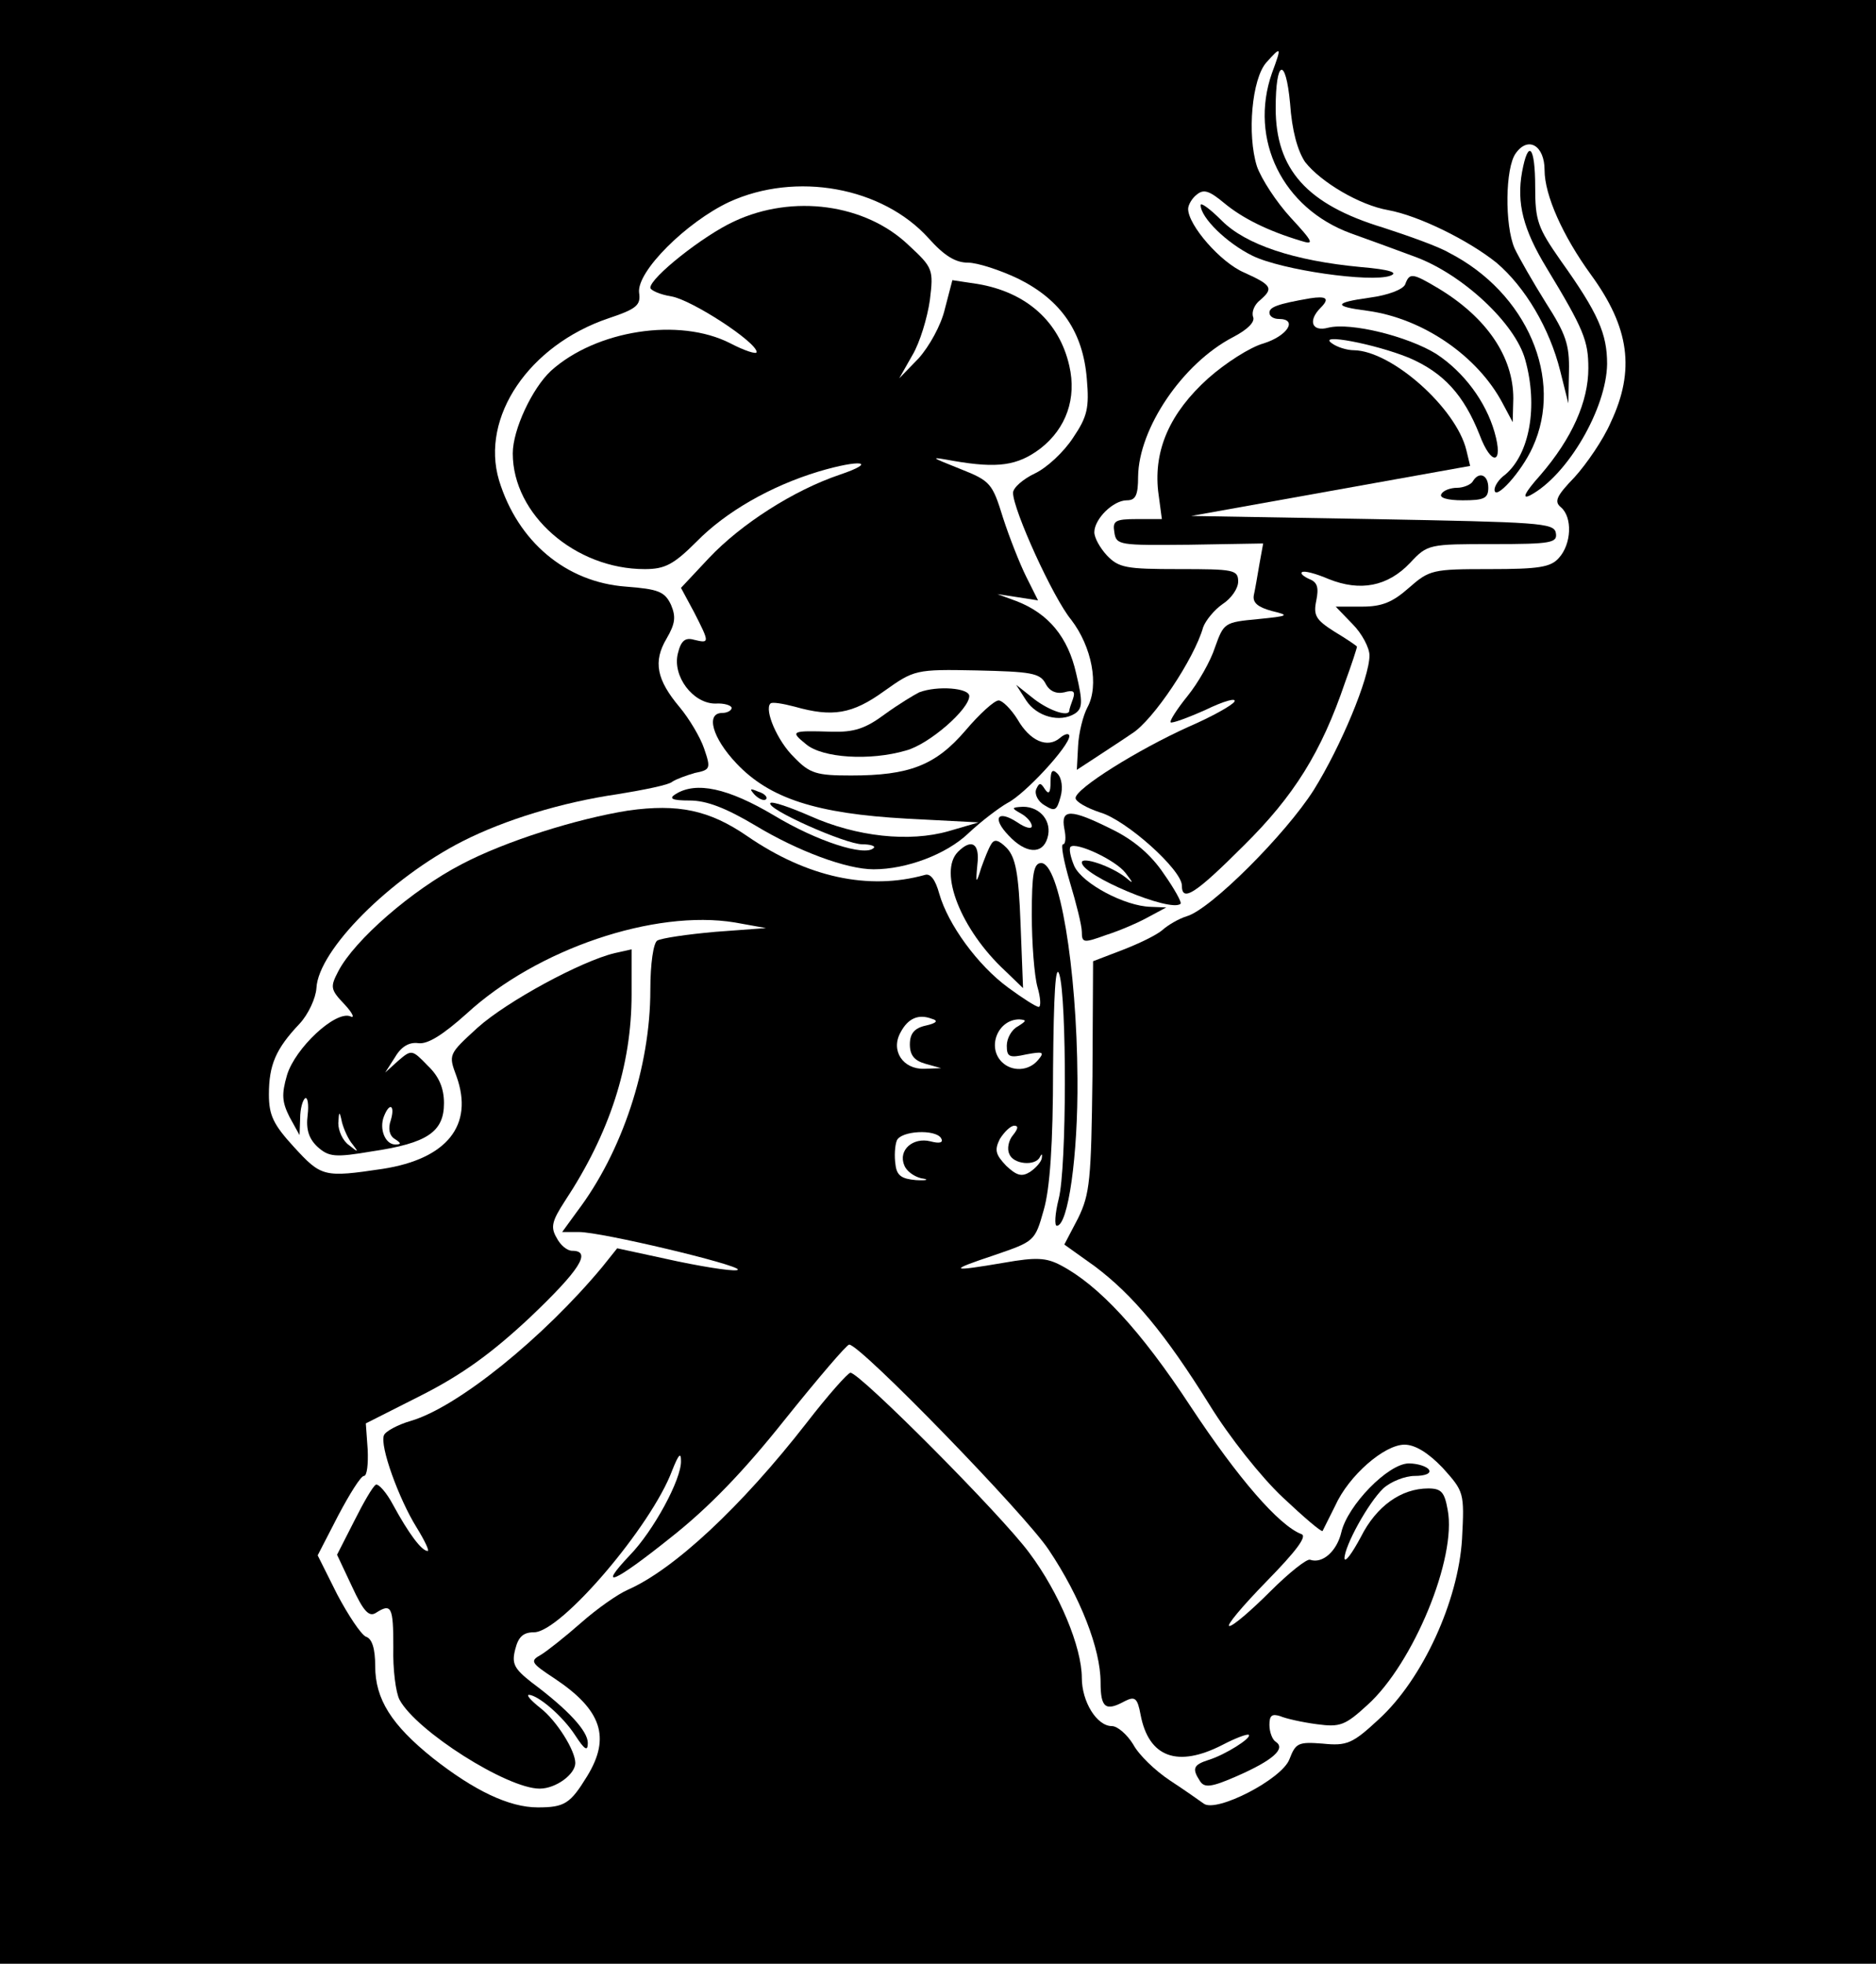<?xml version="1.0" standalone="no"?>
<!DOCTYPE svg PUBLIC "-//W3C//DTD SVG 20010904//EN"
 "http://www.w3.org/TR/2001/REC-SVG-20010904/DTD/svg10.dtd">
<svg version="1.0" xmlns="http://www.w3.org/2000/svg"
 width="300pt" height="314pt" viewBox="0 0 300 314"
 preserveAspectRatio="xMidYMid meet">
<g transform="translate(0,314) scale(0.1,-0.1)"
fill="#000000" stroke="none">
<path d="M0 1570 l0 -1570 1500 0 1500 0 0 1570 0 1570 -1500 0 -1500 0 0
-1570z m2034 1453 c-37 -106 17 -216 126 -256 25 -9 72 -26 104 -38 75 -28
159 -106 175 -164 21 -75 7 -151 -32 -184 -10 -7 -17 -18 -17 -24 0 -19 43 28
61 68 50 109 -9 247 -134 311 -17 10 -65 27 -105 40 -122 37 -172 93 -172 191
0 78 16 83 23 8 3 -44 12 -76 24 -94 25 -32 87 -69 133 -77 49 -9 128 -48 173
-84 46 -39 85 -105 102 -173 l13 -52 1 51 c1 43 -5 60 -37 110 -20 32 -43 72
-50 87 -16 37 -15 129 2 152 20 28 46 12 46 -27 0 -40 29 -105 74 -167 62 -85
71 -153 32 -236 -12 -28 -39 -67 -58 -88 -29 -30 -33 -39 -22 -48 19 -16 17
-59 -3 -81 -13 -15 -32 -18 -111 -18 -91 0 -96 -1 -129 -30 -26 -23 -43 -30
-75 -30 l-42 0 27 -28 c15 -15 27 -38 27 -50 0 -36 -46 -146 -89 -215 -45 -71
-165 -191 -203 -202 -13 -4 -30 -14 -39 -22 -9 -8 -38 -22 -64 -32 l-47 -18
-1 -184 c-2 -166 -4 -188 -23 -227 l-22 -42 49 -35 c61 -46 112 -107 183 -221
32 -52 83 -116 117 -148 34 -32 62 -56 64 -54 1 2 10 20 20 40 22 49 79 98
111 98 17 0 38 -13 61 -37 34 -38 35 -39 31 -114 -6 -99 -63 -224 -133 -288
-42 -39 -51 -43 -90 -39 -39 3 -43 1 -53 -25 -12 -32 -117 -86 -137 -71 -7 5
-31 22 -54 37 -24 16 -50 41 -59 58 -10 16 -25 29 -34 29 -24 0 -48 39 -48 77
0 49 -36 136 -84 200 -44 60 -271 288 -286 288 -4 0 -36 -36 -70 -80 -105
-135 -213 -235 -286 -267 -16 -7 -49 -30 -75 -53 -25 -22 -54 -45 -64 -51 -18
-10 -16 -13 22 -38 75 -50 90 -94 52 -156 -27 -44 -36 -50 -79 -50 -46 0 -102
27 -168 79 -66 53 -92 94 -92 147 0 28 -5 44 -15 47 -8 4 -28 34 -46 68 l-31
62 33 64 c18 34 36 63 41 63 5 0 7 19 6 42 l-3 42 89 45 c65 33 112 67 173
124 80 76 100 107 68 107 -8 0 -19 9 -25 21 -10 17 -7 27 13 58 72 109 107
217 107 331 l0 72 -27 -6 c-54 -13 -172 -77 -219 -119 -47 -43 -47 -43 -34
-78 28 -78 -15 -132 -118 -148 -94 -14 -98 -13 -142 35 -33 36 -40 51 -40 84
0 47 11 73 49 113 14 15 26 41 27 57 3 61 118 176 234 235 67 34 158 62 247
75 43 7 83 15 88 20 6 4 22 10 36 14 25 5 26 7 15 39 -6 18 -24 48 -39 66 -37
44 -43 73 -21 110 14 24 15 35 7 54 -10 21 -20 25 -72 29 -96 7 -173 72 -203
170 -30 101 48 216 175 259 45 15 52 21 49 41 -4 34 76 113 144 145 107 49
245 24 319 -58 25 -28 43 -39 63 -39 15 0 52 -12 81 -26 68 -34 103 -85 109
-160 4 -46 1 -60 -22 -94 -15 -23 -42 -48 -61 -57 -19 -9 -35 -23 -35 -31 0
-27 64 -168 93 -203 33 -43 45 -105 26 -140 -7 -13 -14 -41 -15 -62 l-2 -38
26 17 c15 10 43 28 62 41 34 21 100 120 114 170 4 11 18 28 31 37 14 9 25 25
25 36 0 19 -7 20 -95 20 -84 0 -96 2 -115 22 -11 12 -20 28 -20 37 0 21 30 51
52 51 14 0 18 8 18 38 1 77 71 181 152 223 23 12 35 24 32 32 -3 8 2 20 11 27
22 19 19 24 -25 44 -38 16 -90 76 -90 102 0 6 6 17 14 23 11 9 20 6 44 -14 29
-24 69 -44 122 -60 22 -7 21 -3 -16 37 -23 25 -47 62 -54 82 -16 51 -8 140 15
166 24 27 25 26 9 -17z"/>
<path d="M2434 2865 c-9 -50 2 -92 39 -153 60 -99 67 -117 67 -161 0 -53 -26
-112 -77 -171 -25 -28 -30 -39 -16 -32 60 32 122 139 123 210 0 48 -14 81 -74
165 -37 53 -41 64 -41 118 0 65 -11 78 -21 24z"/>
<path d="M1920 2812 c0 -20 42 -61 83 -81 47 -23 189 -43 220 -32 14 5 0 10
-47 14 -107 10 -184 36 -222 74 -19 19 -34 30 -34 25z"/>
<path d="M1174 2786 c-50 -23 -134 -90 -134 -106 0 -4 15 -11 34 -14 33 -6
136 -73 136 -89 0 -4 -19 2 -42 14 -82 42 -215 21 -287 -44 -30 -28 -61 -94
-61 -132 0 -98 100 -185 211 -185 32 0 46 7 83 44 47 48 119 89 195 112 67 20
96 16 34 -5 -74 -25 -158 -79 -209 -133 l-45 -48 21 -39 c25 -49 25 -50 0 -44
-14 4 -21 -1 -26 -22 -9 -36 24 -80 60 -80 14 1 26 -3 26 -7 0 -4 -7 -8 -15
-8 -27 0 -16 -40 23 -81 53 -56 128 -80 272 -88 l115 -6 -48 -14 c-63 -18
-147 -9 -221 24 -32 14 -61 24 -64 21 -8 -9 120 -66 147 -66 13 0 22 -3 18 -6
-14 -14 -91 11 -159 52 -74 44 -125 55 -158 34 -11 -7 -5 -10 23 -10 27 0 58
-12 105 -40 68 -41 146 -70 189 -70 53 0 116 24 151 57 20 19 49 41 63 49 28
14 99 91 99 107 0 5 -7 4 -15 -3 -20 -17 -48 -5 -68 30 -10 16 -24 30 -30 30
-7 0 -31 -22 -53 -48 -48 -56 -90 -72 -183 -72 -55 0 -66 3 -91 29 -27 26 -48
76 -38 86 2 3 20 0 39 -5 60 -17 92 -12 143 25 48 34 50 35 148 33 86 -2 101
-4 110 -21 6 -12 17 -17 30 -14 14 4 18 2 14 -10 -3 -8 -6 -17 -6 -19 0 -11
-31 -1 -56 18 l-29 23 16 -25 c17 -26 54 -36 78 -21 12 8 13 18 2 64 -13 58
-44 96 -96 116 l-30 11 33 -5 32 -5 -19 38 c-10 20 -27 63 -37 94 -17 55 -20
59 -68 78 -50 20 -50 20 -11 13 70 -12 102 -8 139 20 41 32 58 80 46 132 -16
71 -69 118 -147 131 l-40 6 -12 -46 c-6 -26 -25 -60 -42 -79 l-31 -32 21 37
c12 20 24 60 28 88 6 49 5 52 -34 88 -69 66 -185 82 -279 38z"/>
<path d="M2247 2685 c-4 -8 -27 -17 -57 -21 -58 -8 -58 -14 -3 -21 88 -12 176
-72 216 -148 l16 -30 1 38 c0 66 -42 129 -120 176 -42 25 -46 25 -53 6z"/>
<path d="M2095 2663 c-52 -9 -65 -14 -65 -23 0 -6 7 -10 15 -10 31 0 14 -27
-24 -39 -22 -6 -62 -32 -89 -56 -61 -55 -87 -114 -80 -180 l6 -45 -40 0 c-35
0 -39 -3 -36 -21 3 -21 8 -21 120 -20 l118 2 -6 -33 c-3 -18 -7 -41 -9 -50 -2
-12 7 -19 29 -25 29 -7 27 -8 -23 -13 -53 -5 -54 -6 -68 -45 -7 -22 -27 -57
-44 -78 -17 -21 -29 -40 -27 -42 2 -2 27 7 56 20 29 14 50 20 46 13 -4 -6 -36
-24 -73 -40 -82 -37 -181 -99 -181 -114 0 -6 18 -16 39 -23 42 -12 131 -92
131 -117 0 -27 21 -14 99 64 80 79 124 149 162 261 11 30 19 55 19 57 0 1 -16
12 -36 24 -30 19 -34 26 -29 50 4 20 2 29 -11 34 -9 4 -15 9 -12 11 3 3 22 -2
43 -11 50 -20 94 -12 130 26 28 30 30 30 133 30 93 0 103 2 100 18 -3 16 -27
17 -293 22 l-290 5 223 40 223 40 -6 25 c-16 67 -119 159 -180 160 -11 0 -27
5 -35 11 -25 17 69 -1 123 -23 56 -24 88 -60 113 -123 19 -51 39 -48 24 4 -14
49 -49 96 -93 125 -45 28 -137 51 -173 42 -26 -7 -33 11 -12 32 15 15 9 19
-17 15z"/>
<path d="M2355 2370 c-3 -5 -15 -10 -25 -10 -10 0 -22 -4 -25 -10 -4 -6 10
-10 34 -10 34 0 41 3 41 20 0 21 -15 27 -25 10z"/>
<path d="M1470 2033 c-8 -4 -33 -19 -55 -35 -31 -23 -49 -29 -85 -28 -65 2
-67 1 -41 -20 26 -22 102 -27 160 -10 37 10 101 66 101 87 0 13 -51 17 -80 6z"/>
<path d="M1680 1890 c0 -18 -3 -21 -9 -12 -7 11 -9 11 -14 0 -3 -8 3 -20 14
-26 16 -10 19 -8 25 14 4 14 2 30 -5 37 -8 8 -11 5 -11 -13z"/>
<path d="M1207 1869 c7 -7 15 -10 18 -7 3 3 -2 9 -12 12 -14 6 -15 5 -6 -5z"/>
<path d="M1005 1844 c-82 -13 -197 -49 -267 -86 -79 -41 -171 -121 -197 -171
-13 -25 -13 -29 10 -53 13 -14 17 -23 9 -19 -24 9 -88 -51 -101 -94 -9 -31 -8
-43 4 -67 l16 -29 1 27 c0 15 4 29 8 32 4 2 6 -10 4 -27 -3 -23 2 -38 16 -51
18 -16 28 -17 87 -7 88 13 115 31 115 77 0 24 -8 43 -26 60 -25 26 -26 26 -47
8 l-21 -19 16 25 c10 17 23 24 37 22 15 -2 39 13 77 47 113 104 301 167 429
146 l50 -9 -81 -6 c-45 -4 -86 -10 -93 -14 -6 -4 -11 -36 -11 -79 0 -123 -45
-259 -117 -354 l-24 -33 27 0 c36 0 254 -52 254 -60 0 -4 -43 2 -96 13 l-97
21 -24 -30 c-94 -113 -231 -224 -306 -246 -21 -6 -41 -17 -43 -23 -7 -17 24
-102 52 -147 13 -21 21 -38 18 -38 -10 0 -31 29 -55 73 -11 21 -24 35 -28 33
-5 -3 -20 -29 -35 -59 l-27 -53 24 -51 c18 -39 27 -49 38 -42 25 16 28 10 28
-55 -1 -35 4 -73 10 -84 27 -50 172 -142 224 -142 26 0 57 23 57 41 0 20 -30
68 -56 88 -15 12 -23 21 -18 21 15 -1 54 -34 74 -65 15 -23 20 -26 20 -12 0
19 -31 53 -90 97 -28 22 -32 30 -26 53 5 20 13 27 30 27 43 0 188 170 221 259
10 25 14 30 14 15 1 -29 -44 -112 -82 -151 -53 -56 -25 -44 65 28 61 48 117
106 183 189 53 66 99 120 103 120 18 0 282 -272 319 -328 51 -76 83 -159 83
-212 0 -41 8 -47 39 -30 16 8 20 5 25 -22 13 -68 59 -85 131 -48 21 11 40 18
42 16 5 -5 -38 -32 -64 -40 -25 -8 -27 -14 -14 -34 7 -11 18 -10 59 8 57 25
79 44 62 55 -5 3 -10 15 -10 27 0 15 4 18 17 14 9 -4 36 -10 59 -13 37 -5 45
-2 81 31 73 66 143 235 128 312 -5 28 -10 34 -31 34 -43 0 -83 -28 -108 -78
-14 -26 -25 -41 -26 -34 0 20 38 89 62 112 12 11 35 20 50 20 17 0 27 4 23 10
-3 5 -18 10 -32 10 -33 0 -98 -67 -108 -110 -7 -30 -30 -51 -50 -44 -5 2 -34
-21 -64 -51 -30 -30 -59 -55 -65 -55 -6 0 21 32 59 71 48 49 66 73 56 76 -36
14 -101 89 -177 204 -80 122 -147 194 -208 226 -23 12 -39 13 -90 4 -88 -15
-91 -13 -16 12 64 22 65 22 79 72 10 34 15 106 15 227 1 119 4 169 10 150 12
-38 12 -309 -1 -359 -6 -24 -7 -43 -3 -43 18 0 34 112 33 235 -1 179 -29 345
-58 345 -12 0 -15 -17 -15 -83 0 -45 4 -97 9 -115 5 -17 6 -32 2 -32 -4 0 -26
14 -49 31 -49 36 -96 101 -110 150 -6 22 -14 33 -23 30 -90 -25 -188 -4 -284
62 -61 42 -111 52 -190 41z m475 -344 c-18 -4 -25 -13 -25 -30 0 -17 7 -26 25
-31 l25 -7 -27 -1 c-34 -1 -54 29 -38 58 12 23 29 30 50 22 11 -3 8 -7 -10
-11z m148 -1 c-10 -5 -18 -19 -18 -31 0 -18 4 -20 31 -14 27 5 30 4 19 -9 -15
-18 -42 -19 -58 -3 -24 24 -6 68 28 68 12 -1 12 -2 -2 -11z m-1003 -150 c-5
-14 -2 -25 6 -30 11 -7 11 -9 1 -9 -16 0 -26 25 -18 45 9 23 18 18 11 -6z
m-61 -39 c10 -13 9 -13 -6 -1 -10 7 -17 23 -17 35 1 20 2 20 6 1 3 -11 10 -27
17 -35z m1056 15 c-7 -8 -10 -22 -6 -30 6 -17 42 -20 49 -5 3 6 4 5 3 -2 -1
-6 -10 -16 -19 -22 -13 -8 -21 -6 -38 10 -17 18 -19 25 -10 43 7 11 17 21 23
21 7 0 6 -5 -2 -15z m-115 -5 c4 -7 -2 -9 -17 -5 -28 7 -52 -14 -42 -38 3 -9
15 -18 27 -21 14 -2 10 -4 -8 -3 -23 2 -31 7 -33 25 -2 13 -1 30 2 38 6 16 62
19 71 4z"/>
<path d="M1633 1839 c9 -5 17 -14 17 -20 0 -5 -10 -3 -23 6 -32 21 -41 7 -14
-21 27 -29 54 -31 62 -4 8 26 -11 50 -39 50 -19 -1 -19 -2 -3 -11z"/>
<path d="M1702 1815 c3 -14 2 -25 -2 -25 -4 0 1 -27 11 -61 10 -33 19 -69 19
-79 0 -18 3 -18 39 -5 22 7 52 20 68 29 l28 15 -25 1 c-41 1 -109 37 -122 65
-6 14 -9 28 -6 31 9 8 72 -21 88 -42 13 -17 13 -18 0 -7 -23 18 -70 34 -70 24
0 -21 143 -81 158 -66 2 2 -10 24 -27 48 -20 30 -48 54 -83 71 -66 33 -82 33
-76 1z"/>
<path d="M1585 1790 c-4 -6 -11 -24 -16 -38 -8 -26 -9 -26 -6 6 4 33 -9 42
-31 20 -32 -32 5 -125 75 -190 l29 -28 -4 103 c-3 81 -8 106 -22 121 -13 13
-20 15 -25 6z"/>
</g>
</svg>
